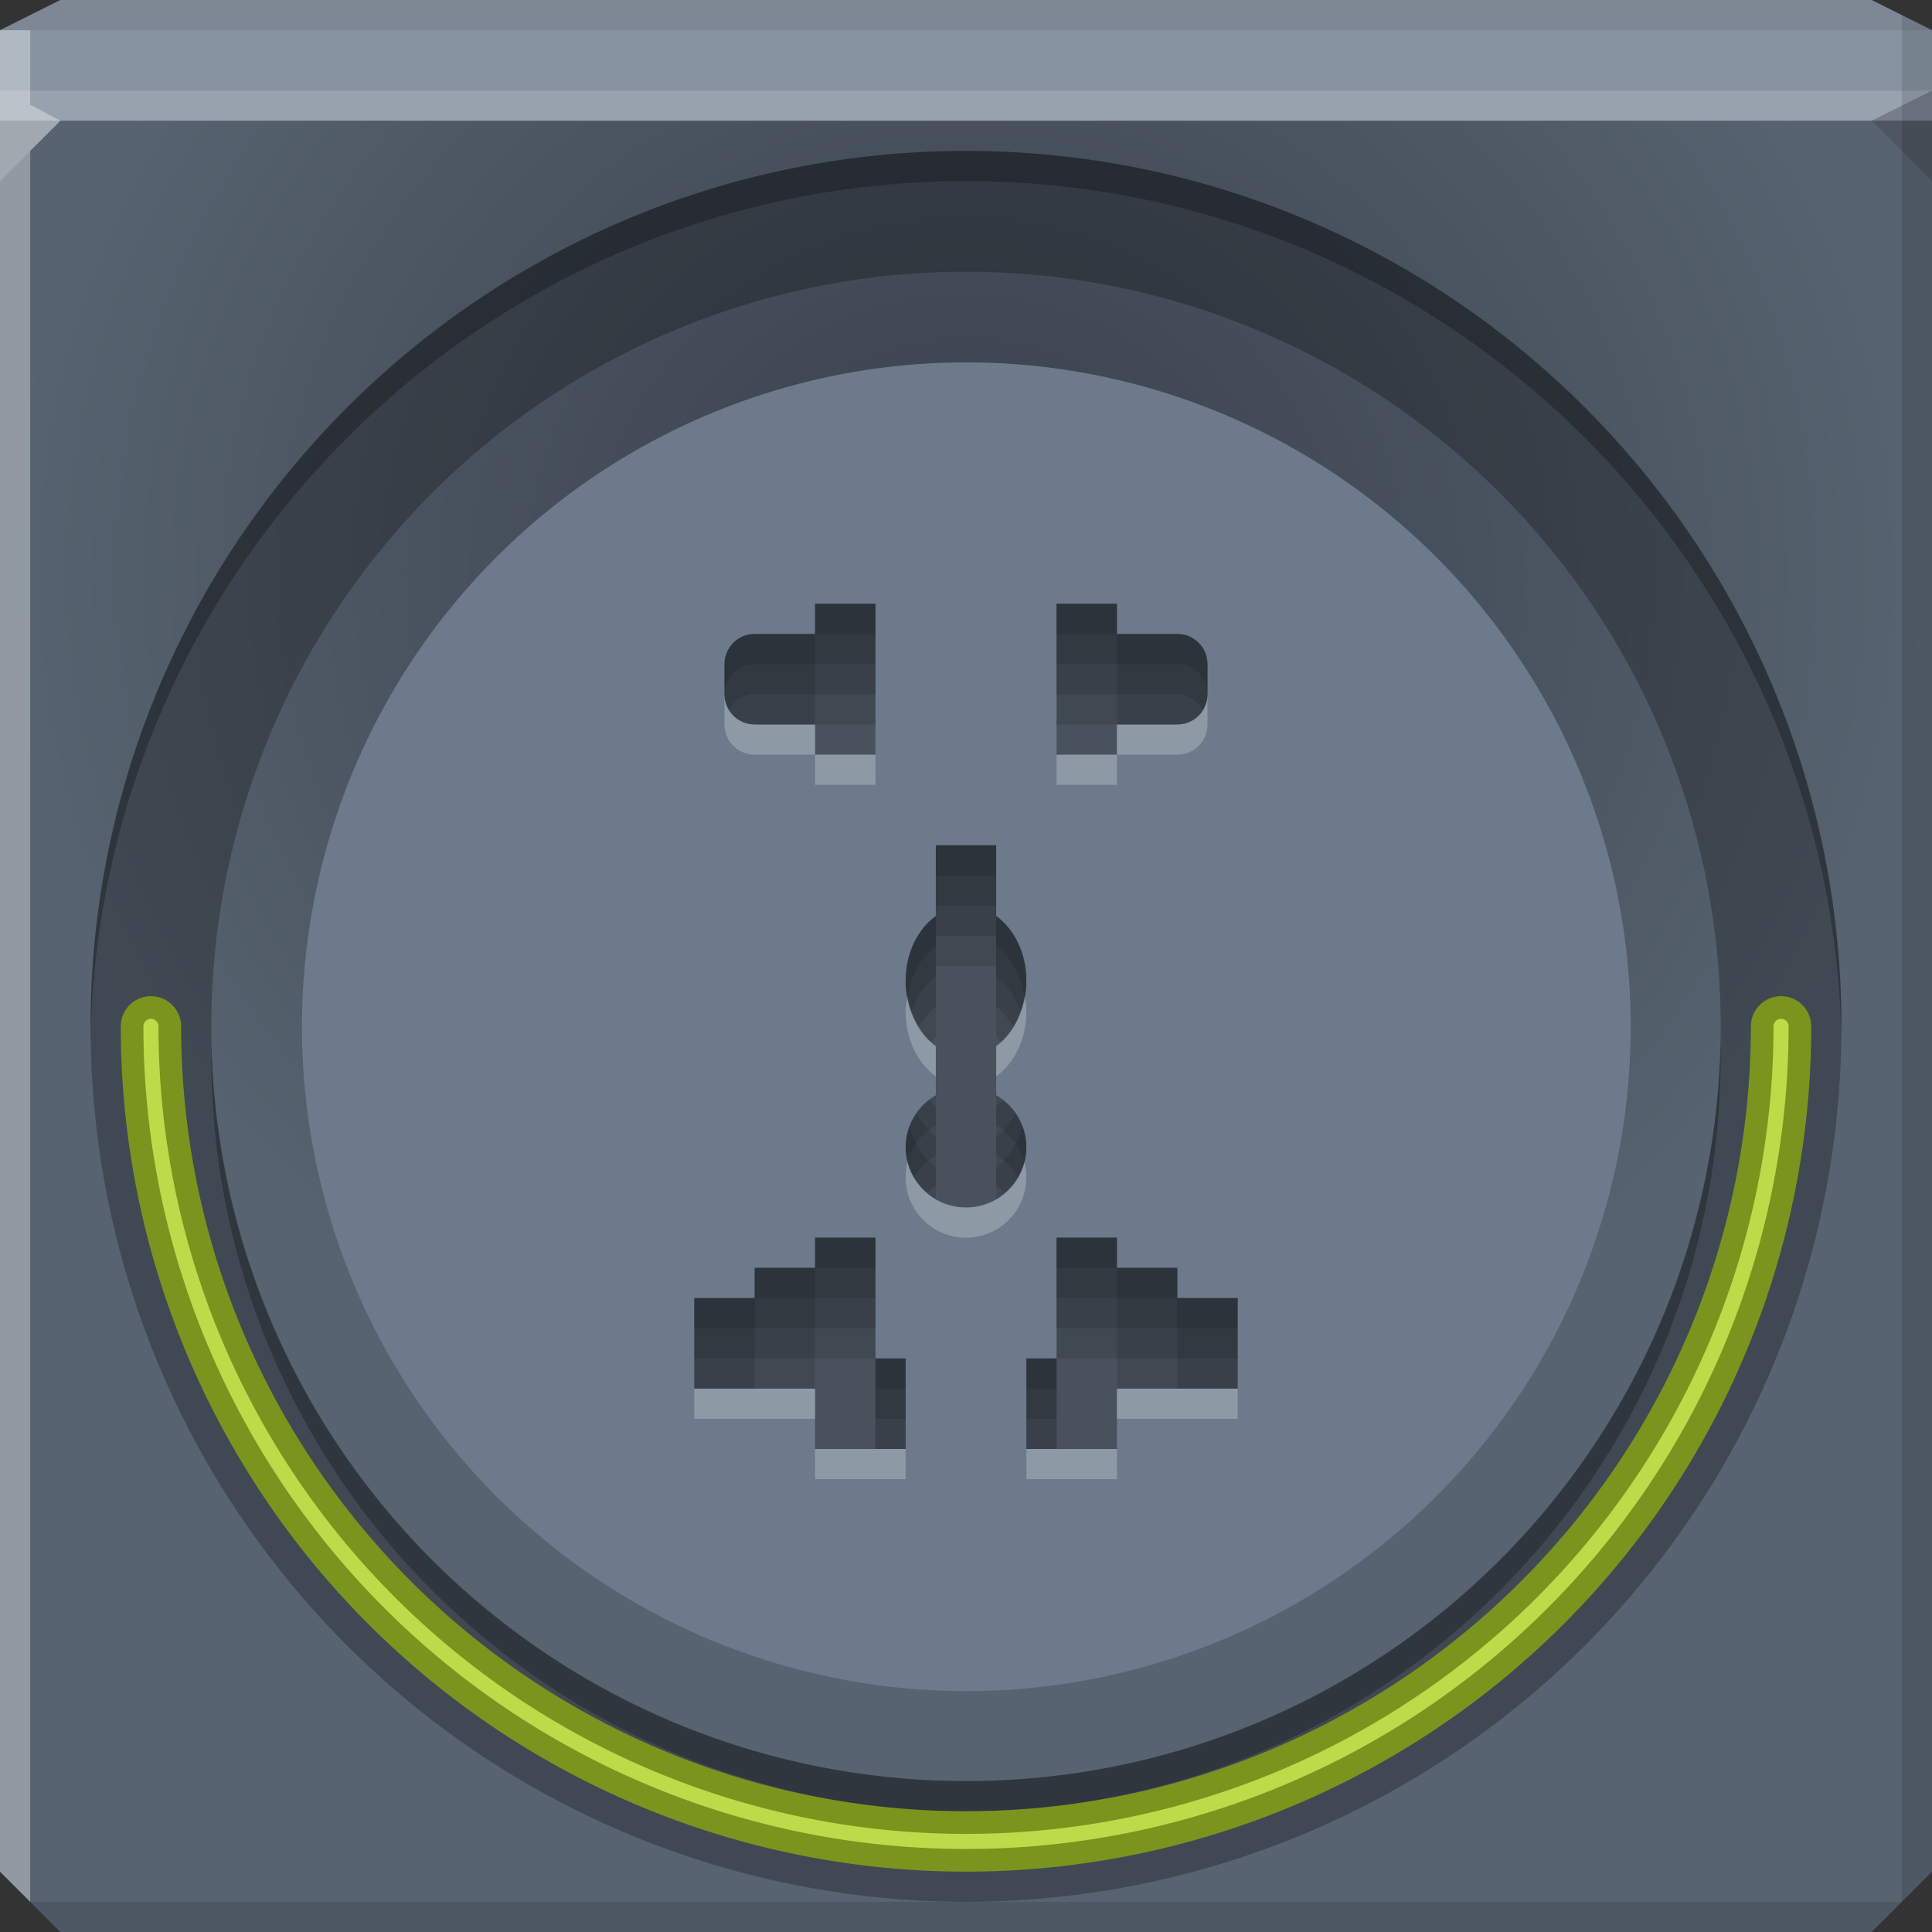 <?xml version="1.0" encoding="UTF-8" standalone="no"?>
<!-- Created with Inkscape (http://www.inkscape.org/) -->

<svg
   xmlns:dc="http://purl.org/dc/elements/1.1/"
   xmlns:cc="http://creativecommons.org/ns#"
   xmlns:rdf="http://www.w3.org/1999/02/22-rdf-syntax-ns#"
   xmlns:svg="http://www.w3.org/2000/svg"
   xmlns="http://www.w3.org/2000/svg"
   xmlns:xlink="http://www.w3.org/1999/xlink"
   xmlns:sodipodi="http://sodipodi.sourceforge.net/DTD/sodipodi-0.dtd"
   xmlns:inkscape="http://www.inkscape.org/namespaces/inkscape"
   width="64"
   height="64"
   id="svg13094"
   version="1.1"
   inkscape:version="0.48.3.1 r9886"
   sodipodi:docname="power-management.svg">
  <rect width="100%" height="100%" fill="#333333" stroke="none"/>
  <sodipodi:namedview
     id="base"
     pagecolor="#cbcdd6"
     bordercolor="#666666"
     borderopacity="1.0"
     inkscape:pageopacity="1"
     inkscape:pageshadow="2"
     inkscape:zoom="11.313709"
     inkscape:cx="25.695391"
     inkscape:cy="30.754628"
     inkscape:document-units="px"
     inkscape:current-layer="svg13094"
     showgrid="true"
     inkscape:snap-bbox="true"
     inkscape:bbox-paths="true"
     inkscape:bbox-nodes="true"
     inkscape:snap-bbox-edge-midpoints="true"
     inkscape:snap-bbox-midpoints="true"
     inkscape:object-paths="true"
     inkscape:snap-intersection-paths="true"
     inkscape:object-nodes="true"
     inkscape:snap-smooth-nodes="true"
     inkscape:snap-midpoints="true"
     inkscape:snap-object-midpoints="true"
     inkscape:snap-center="true"
     showguides="true"
     inkscape:guide-bbox="true"
     inkscape:window-width="1920"
     inkscape:window-height="1027"
     inkscape:window-x="-10"
     inkscape:window-y="31"
     inkscape:window-maximized="1"
     inkscape:snap-global="true"
     fit-margin-top="0"
     fit-margin-left="0"
     fit-margin-right="0"
     fit-margin-bottom="0"
     showborder="true"
     inkscape:showpageshadow="false"
     inkscape:snap-page="true">
    <inkscape:grid
       type="xygrid"
       id="grid3075"
       empspacing="5"
       visible="true"
       enabled="true"
       snapvisiblegridlinesonly="true"
       originx="1.6362304e-08px"
       originy="18px" />
  </sodipodi:namedview>
  <defs
     id="defs13096">
    <linearGradient
       id="linearGradient4059"
       inkscape:collect="always">
      <stop
         id="stop4061"
         offset="0"
         style="stop-color:#373e49;stop-opacity:1" />
      <stop
         id="stop4063"
         offset="1"
         style="stop-color:#576370;stop-opacity:1" />
    </linearGradient>
    <radialGradient
       inkscape:collect="always"
       xlink:href="#linearGradient4059"
       id="radialGradient4097"
       gradientUnits="userSpaceOnUse"
       gradientTransform="matrix(1,0,0,0.938,0,2.125)"
       cx="32"
       cy="18"
       fx="32"
       fy="18"
       r="32" />
    <linearGradient
       inkscape:collect="always"
       xlink:href="#linearGradient4059"
       id="linearGradient3883"
       gradientUnits="userSpaceOnUse"
       x1="24.556"
       y1="29.125"
       x2="38.875"
       y2="43.444" />
  </defs>
  <path
     inkscape:connector-curvature="0"
     style="color:#000000;fill:url(#radialGradient4097);fill-opacity:1;fill-rule:nonzero;stroke:none;stroke-width:2.286;marker:none;visibility:visible;display:inline;overflow:visible;enable-background:accumulate"
     d="m 0,4 0,30 0,28 2,2 30,0 30,0 2,-2 L 64,34 64,4 32,4 0,4 z"
     id="path4095" />
  <path
     inkscape:connector-curvature="0"
     style="color:#000000;fill:#8592a0;fill-opacity:1;fill-rule:nonzero;stroke:none;stroke-width:2.286;marker:none;visibility:visible;display:inline;overflow:visible;enable-background:accumulate"
     d="M 2,0 0,1 0,4 32,4 64,4 64,1 62,0 32,0 2,0 z"
     id="path4090" />
  <path
     style="fill:#ffffff;fill-opacity:0.145;fill-rule:nonzero"
     d="M 0 3 L 0 6 L 2 4 L 32 4 L 62 4 L 64 3 L 32 3 L 0 3 z "
     id="path4298" />
  <path
     style="fill:#1f0700;fill-opacity:0.07;fill-rule:nonzero"
     d="M 2 0 L 0 1 L 32 1 L 64 1 L 62 0 L 32 0 L 2 0 z "
     id="path4444" />
  <path
     d="M 64,6 62,4 64,3 z"
     id="path3028"
     style="fill:#1f0700;fill-opacity:0.138"
     inkscape:connector-curvature="0" />
  <path
     style="fill:#000000;fill-opacity:0.111;fill-rule:nonzero"
     d="M 63 0.5 L 63 34 L 63 63 L 64 62 L 64 34 L 64 1 L 63 0.5 z M 63 63 L 32 63 L 1 63 L 2 64 L 32 64 L 62 64 L 63 63 z "
     id="path4366" />
  <g
     id="g3043"
     inkscape:export-filename="folder.png"
     inkscape:export-xdpi="90"
     inkscape:export-ydpi="90"
     transform="translate(-0.625,0.082)" />
  <path
     style="fill:#ffffff;fill-opacity:0.351;fill-rule:nonzero"
     d="M 0 1 L 0 34 L 0 62 L 1 63 L 1 34 L 1 5 L 2 4 L 1 3.469 L 1 1 L 0 1 z "
     id="path3864" />
  <g
     id="scalable"
     transform="matrix(1.039,0,0,1.039,1214.722,1878.812)"
     inkscape:label="#g3701"
     style="fill:#ffffff" />
  <path
     transform="matrix(0.917,0,0,0.917,1.75,1.917)"
     d="M 57,35 A 24,24 0 1 1 9,35 24,24 0 1 1 57,35 z"
     sodipodi:ry="24"
     sodipodi:rx="24"
     sodipodi:cy="35"
     sodipodi:cx="33"
     id="path3885"
     style="color:#000000;fill:#6c7a8b;fill-opacity:1;fill-rule:evenodd;stroke:none;stroke-width:1.333;marker:none;visibility:visible;display:inline;overflow:visible;enable-background:accumulate"
     sodipodi:type="arc" />
  <path
     sodipodi:type="arc"
     style="color:#000000;fill:url(#linearGradient3883);fill-opacity:1;fill-rule:evenodd;stroke:none;stroke-width:1.333;marker:none;visibility:visible;display:inline;overflow:visible;enable-background:accumulate"
     id="path3088-6"
     sodipodi:cx="33"
     sodipodi:cy="35"
     sodipodi:rx="24"
     sodipodi:ry="24"
     d="M 57,35 A 24,24 0 1 1 9,35 24,24 0 1 1 57,35 z"
     transform="matrix(-0.474,0,0,-0.474,1.266,49.589)" />
  <path
     inkscape:connector-curvature="0"
     style="color:#000000;fill:#000000;fill-opacity:0.337;fill-rule:nonzero;stroke:none;stroke-width:5;marker:none;visibility:visible;display:inline;overflow:visible;enable-background:accumulate"
     d="m 27,20 0,1 -2,0 c -0.554,0 -1,0.446 -1,1 l 0,1 c 0,0.554 0.446,1 1,1 l 2,0 0,1 2,0 0,-5 -2,0 z m 8,0 0,5 2,0 0,-1 2,0 c 0.554,0 1,-0.446 1,-1 l 0,-1 c 0,-0.554 -0.446,-1 -1,-1 l -2,0 0,-1 -2,0 z m -4,8 0,2.344 c -0.599,0.432 -1,1.23 -1,2.156 0,0.926 0.401,1.724 1,2.156 l 0,1.625 C 30.403,36.627 30,37.26 30,38 c 0,1.105 0.895,2 2,2 1.105,0 2,-0.895 2,-2 0,-0.74 -0.403,-1.373 -1,-1.719 l 0,-1.625 C 33.599,34.224 34,33.426 34,32.5 34,31.574 33.599,30.776 33,30.344 L 33,28 31,28 z m -4,13 0,1 -2,0 0,1 -2,0 0,3 4,0 0,2 3,0 0,-3 -1,0 0,-4 -2,0 z m 8,0 0,4 -1,0 0,3 3,0 0,-2 4,0 0,-3 -2,0 0,-1 -2,0 0,-1 -2,0 z"
     id="path4049" />
  <path
     style="color:#000000;fill:#ffffff;fill-opacity:0.234;fill-rule:nonzero;stroke:none;stroke-width:5;marker:none;visibility:visible;display:inline;overflow:visible;enable-background:accumulate"
     d="M 24 23 L 24 24 C 24 24.554 24.446 25 25 25 L 27 25 L 27 24 L 25 24 C 24.446 24 24 23.554 24 23 z M 27 25 L 27 26 L 29 26 L 29 25 L 27 25 z M 40 23 C 40 23.554 39.554 24 39 24 L 37 24 L 37 25 L 39 25 C 39.554 25 40 24.554 40 24 L 40 23 z M 37 25 L 35 25 L 35 26 L 37 26 L 37 25 z M 30.062 33 C 30.035 33.166 30 33.323 30 33.5 C 30 34.426 30.401 35.224 31 35.656 L 31 34.656 C 30.515 34.307 30.18 33.703 30.062 33 z M 33.938 33 C 33.82 33.703 33.485 34.307 33 34.656 L 33 35.656 C 33.599 35.224 34 34.426 34 33.5 C 34 33.323 33.965 33.166 33.938 33 z M 30.062 38.5 C 30.021 38.66 30 38.826 30 39 C 30 40.105 30.895 41 32 41 C 33.105 41 34 40.105 34 39 C 34 38.826 33.979 38.66 33.938 38.5 C 33.716 39.363 32.932 40 32 40 C 31.068 40 30.284 39.363 30.062 38.5 z M 23 46 L 23 47 L 27 47 L 27 46 L 23 46 z M 37 46 L 37 47 L 41 47 L 41 46 L 37 46 z M 27 48 L 27 49 L 30 49 L 30 48 L 27 48 z M 34 48 L 34 49 L 37 49 L 37 48 L 34 48 z "
     id="path4044" />
  <path
     style="opacity:1;color:#000000;fill:#000000;fill-opacity:0.117;fill-rule:nonzero;stroke:none;stroke-width:5;marker:none;visibility:visible;display:inline;overflow:visible;enable-background:accumulate"
     d="m 27,20 0,1 -2,0 c -0.554,0 -1,0.446 -1,1 l 0,1 c 0,0.554 0.446,1 1,1 l 2,0 2,0 0,-4 -2,0 z m 8,0 0,4 2,0 2,0 c 0.554,0 1,-0.446 1,-1 l 0,-1 c 0,-0.554 -0.446,-1 -1,-1 l -2,0 0,-1 -2,0 z m -4,8 0,2.344 c -0.599,0.432 -1,1.23 -1,2.156 0,0.834 0.342,1.548 0.844,2 C 30.899,34.45 30.94,34.387 31,34.344 L 31,32 l 2,0 0,2.344 C 33.06,34.387 33.101,34.45 33.156,34.5 33.658,34.048 34,33.334 34,32.5 34,31.574 33.599,30.776 33,30.344 L 33,28 31,28 z m -0.875,9.344 C 30.05,37.551 30,37.765 30,38 c 0,0.74 0.403,1.373 1,1.719 l 0,-1.062 c -0.402,-0.29 -0.713,-0.764 -0.875,-1.312 z m 3.75,0 c -0.162,0.549 -0.473,1.022 -0.875,1.312 l 0,1.062 C 33.597,39.373 34,38.74 34,38 34,37.765 33.95,37.551 33.875,37.344 z M 27,41 l 0,1 -2,0 0,1 -2,0 0,3 2,0 2,0 0,-1 2,0 0,-4 -2,0 z m 2,4 0,3 1,0 0,-3 -1,0 z m 6,-4 0,4 2,0 0,1 2,0 2,0 0,-3 -2,0 0,-1 -2,0 0,-1 -2,0 z m 0,4 -1,0 0,3 1,0 0,-3 z"
     id="path4039"
     inkscape:connector-curvature="0" />
  <path
     style="opacity:1;color:#000000;fill:#000000;fill-opacity:0.117;fill-rule:nonzero;stroke:none;stroke-width:5;marker:none;visibility:visible;display:inline;overflow:visible;enable-background:accumulate"
     d="m 27,20 0,1 -2,0 c -0.554,0 -1,0.446 -1,1 l 0,1 c 0,0.554 0.446,1 1,1 l 2,0 0,-1 2,0 0,-3 -2,0 z m 8,0 0,3 2,0 0,1 2,0 c 0.554,0 1,-0.446 1,-1 l 0,-1 c 0,-0.554 -0.446,-1 -1,-1 l -2,0 0,-1 -2,0 z m -4,8 0,2.344 c -0.599,0.432 -1,1.23 -1,2.156 0,0.574 0.178,1.081 0.438,1.5 C 30.597,33.743 30.772,33.508 31,33.344 L 31,31 l 2,0 0,2.344 C 33.228,33.508 33.403,33.743 33.562,34 33.822,33.581 34,33.074 34,32.5 34,31.574 33.599,30.776 33,30.344 L 33,28 31,28 z m -0.625,8.906 C 30.156,37.223 30,37.583 30,38 c 0,0.609 0.289,1.133 0.719,1.5 C 30.81,39.423 30.896,39.341 31,39.281 l 0,-1.625 c -0.255,-0.184 -0.457,-0.451 -0.625,-0.75 z m 3.25,0 c -0.168,0.299 -0.37,0.566 -0.625,0.75 l 0,1.625 C 33.104,39.341 33.19,39.423 33.281,39.5 33.711,39.133 34,38.609 34,38 34,37.583 33.844,37.223 33.625,36.906 z M 27,41 l 0,1 -2,0 0,1 -2,0 0,3 2,0 0,-1 2,0 0,-1 2,0 0,-3 -2,0 z m 8,0 0,3 2,0 0,1 2,0 0,1 2,0 0,-3 -2,0 0,-1 -2,0 0,-1 -2,0 z m -6,4 0,3 1,0 0,-3 -1,0 z m 5,0 0,3 1,0 0,-3 -1,0 z"
     id="path4029"
     inkscape:connector-curvature="0" />
  <path
     style="opacity:1;color:#000000;fill:#000000;fill-opacity:0.117;fill-rule:nonzero;stroke:none;stroke-width:5;marker:none;visibility:visible;display:inline;overflow:visible;enable-background:accumulate"
     d="m 27,20 0,1 -2,0 c -0.554,0 -1,0.446 -1,1 l 0,1 c 0,0.188 0.067,0.35 0.156,0.5 C 24.33,23.208 24.634,23 25,23 l 2,0 0,-1 2,0 0,-2 -2,0 z m 8,0 0,2 2,0 0,1 2,0 c 0.366,0 0.67,0.208 0.844,0.5 C 39.933,23.35 40,23.188 40,23 l 0,-1 c 0,-0.554 -0.446,-1 -1,-1 l -2,0 0,-1 -2,0 z m -4,8 0,2 2,0 0,-2 -2,0 z m 0,2.344 c -0.599,0.432 -1,1.23 -1,2.156 0,0.365 0.075,0.689 0.188,1 0.172,-0.477 0.45,-0.895 0.812,-1.156 l 0,-2 z m 2,0 0,2 C 33.363,32.605 33.64,33.023 33.812,33.5 33.925,33.189 34,32.865 34,32.5 34,31.574 33.599,30.776 33,30.344 z M 30.781,36.438 C 30.31,36.801 30,37.357 30,38 c 0,0.365 0.11,0.705 0.281,1 C 30.457,38.706 30.702,38.454 31,38.281 l 0,-1.625 C 30.916,36.596 30.857,36.512 30.781,36.438 z m 2.438,0 C 33.143,36.512 33.084,36.596 33,36.656 l 0,1.625 C 33.298,38.454 33.543,38.706 33.719,39 33.89,38.705 34,38.365 34,38 34,37.357 33.69,36.801 33.219,36.438 z M 27,41 l 0,1 -2,0 0,1 -2,0 0,2 2,0 0,-1 2,0 0,-1 2,0 0,-2 -2,0 z m 8,0 0,2 2,0 0,1 2,0 0,1 2,0 0,-2 -2,0 0,-1 -2,0 0,-1 -2,0 z m -6,4 0,2 1,0 0,-2 -1,0 z m 5,0 0,2 1,0 0,-2 -1,0 z"
     id="path4024"
     inkscape:connector-curvature="0" />
  <path
     style="opacity:1;color:#000000;fill:#000000;fill-opacity:0.117;fill-rule:nonzero;stroke:none;stroke-width:5;marker:none;visibility:visible;display:inline;overflow:visible;enable-background:accumulate"
     d="m 27,20 0,1 2,0 0,-1 -2,0 z m 0,1 -2,0 c -0.554,0 -1,0.446 -1,1 l 0,1 c 0,-0.554 0.446,-1 1,-1 l 2,0 0,-1 z m 8,-1 0,1 2,0 0,-1 -2,0 z m 2,1 0,1 2,0 c 0.554,0 1,0.446 1,1 l 0,-1 c 0,-0.554 -0.446,-1 -1,-1 l -2,0 z m -6,7 0,1 2,0 0,-1 -2,0 z m 0,2.344 c -0.599,0.432 -1,1.23 -1,2.156 0,0.177 0.035,0.334 0.062,0.5 0.118,-0.703 0.453,-1.307 0.938,-1.656 l 0,-1 z m 2,0 0,1 C 33.485,31.693 33.82,32.297 33.938,33 33.965,32.834 34,32.677 34,32.5 34,31.574 33.599,30.776 33,30.344 z m -2,5.938 C 30.403,36.627 30,37.26 30,38 c 0,0.162 0.026,0.318 0.062,0.469 0.141,-0.506 0.49,-0.928 0.938,-1.188 l 0,-1 z m 2,0 0,1 c 0.448,0.26 0.796,0.681 0.938,1.188 C 33.974,38.318 34,38.162 34,38 34,37.26 33.597,36.627 33,36.281 z M 27,41 l 0,1 2,0 0,-1 -2,0 z m 0,1 -2,0 0,1 2,0 0,-1 z m -2,1 -2,0 0,1 2,0 0,-1 z m 10,-2 0,1 2,0 0,-1 -2,0 z m 2,1 0,1 2,0 0,-1 -2,0 z m 2,1 0,1 2,0 0,-1 -2,0 z m -10,2 0,1 1,0 0,-1 -1,0 z m 5,0 0,1 1,0 0,-1 -1,0 z"
     id="rect3978"
     inkscape:connector-curvature="0" />
  <g
     id="g3944"
     transform="translate(-133,18.5)"
     style="opacity:0.197;fill:#000000">
    <rect
       style="color:#000000;fill:#000000;fill-opacity:1;fill-rule:nonzero;stroke:none;stroke-width:5;marker:none;visibility:visible;display:inline;overflow:visible;enable-background:accumulate"
       id="rect3946"
       width="4"
       height="3"
       x="89"
       y="22"
       rx="1"
       ry="1" />
    <rect
       transform="scale(-1,1)"
       ry="1"
       rx="1"
       y="22"
       x="-105"
       height="3"
       width="4"
       id="rect3948"
       style="color:#000000;fill:#000000;fill-opacity:1;fill-rule:nonzero;stroke:none;stroke-width:5;marker:none;visibility:visible;display:inline;overflow:visible;enable-background:accumulate" />
    <rect
       ry="0"
       rx="0"
       y="21"
       x="92"
       height="5"
       width="2"
       id="rect3950"
       style="color:#000000;fill:#000000;fill-opacity:1;fill-rule:nonzero;stroke:none;stroke-width:5;marker:none;visibility:visible;display:inline;overflow:visible;enable-background:accumulate" />
    <rect
       ry="0"
       rx="0"
       y="29"
       x="96"
       height="9"
       width="2"
       id="rect3952"
       style="color:#000000;fill:#000000;fill-opacity:1;fill-rule:nonzero;stroke:none;stroke-width:5;marker:none;visibility:visible;display:inline;overflow:visible;enable-background:accumulate" />
    <rect
       transform="scale(-1,1)"
       ry="0"
       rx="0"
       y="21"
       x="-102"
       height="5"
       width="2"
       id="rect3954"
       style="color:#000000;fill:#000000;fill-opacity:1;fill-rule:nonzero;stroke:none;stroke-width:5;marker:none;visibility:visible;display:inline;overflow:visible;enable-background:accumulate" />
    <path
       sodipodi:type="arc"
       style="color:#000000;fill:#000000;fill-opacity:1;fill-rule:nonzero;stroke:none;stroke-width:5;marker:none;visibility:visible;display:inline;overflow:visible;enable-background:accumulate"
       id="path3956"
       sodipodi:cx="97"
       sodipodi:cy="33"
       sodipodi:rx="2"
       sodipodi:ry="3"
       d="m 99,33 c 0,1.657 -0.895,3 -2,3 -1.105,0 -2,-1.343 -2,-3 0,-1.657 0.895,-3 2,-3 1.105,0 2,1.343 2,3 z"
       transform="matrix(1,0,0,0.833,0,6)" />
    <path
       transform="matrix(1,0,0,0.667,0,17)"
       d="m 99,33 c 0,1.657 -0.895,3 -2,3 -1.105,0 -2,-1.343 -2,-3 0,-1.657 0.895,-3 2,-3 1.105,0 2,1.343 2,3 z"
       sodipodi:ry="3"
       sodipodi:rx="2"
       sodipodi:cy="33"
       sodipodi:cx="97"
       id="path3958"
       style="color:#000000;fill:#000000;fill-opacity:1;fill-rule:nonzero;stroke:none;stroke-width:5;marker:none;visibility:visible;display:inline;overflow:visible;enable-background:accumulate"
       sodipodi:type="arc" />
    <rect
       y="42"
       x="92"
       height="4"
       width="2"
       id="rect3960"
       style="color:#000000;fill:#000000;fill-opacity:1;fill-rule:nonzero;stroke:none;stroke-width:5;marker:none;visibility:visible;display:inline;overflow:visible;enable-background:accumulate" />
    <rect
       transform="scale(-1,1)"
       style="color:#000000;fill:#000000;fill-opacity:1;fill-rule:nonzero;stroke:none;stroke-width:5;marker:none;visibility:visible;display:inline;overflow:visible;enable-background:accumulate"
       id="rect3962"
       width="2"
       height="4"
       x="-102"
       y="42" />
    <rect
       y="43"
       x="90"
       height="3"
       width="3"
       id="rect3964"
       style="color:#000000;fill:#000000;fill-opacity:1;fill-rule:nonzero;stroke:none;stroke-width:5;marker:none;visibility:visible;display:inline;overflow:visible;enable-background:accumulate" />
    <rect
       transform="scale(-1,1)"
       style="color:#000000;fill:#000000;fill-opacity:1;fill-rule:nonzero;stroke:none;stroke-width:5;marker:none;visibility:visible;display:inline;overflow:visible;enable-background:accumulate"
       id="rect3966"
       width="3"
       height="3"
       x="-104"
       y="43" />
    <rect
       style="color:#000000;fill:#000000;fill-opacity:1;fill-rule:nonzero;stroke:none;stroke-width:5;marker:none;visibility:visible;display:inline;overflow:visible;enable-background:accumulate"
       id="rect3968"
       width="5"
       height="3"
       x="88"
       y="44" />
    <rect
       transform="scale(-1,1)"
       y="44"
       x="-106"
       height="3"
       width="5"
       id="rect3970"
       style="color:#000000;fill:#000000;fill-opacity:1;fill-rule:nonzero;stroke:none;stroke-width:5;marker:none;visibility:visible;display:inline;overflow:visible;enable-background:accumulate" />
    <rect
       style="color:#000000;fill:#000000;fill-opacity:1;fill-rule:nonzero;stroke:none;stroke-width:5;marker:none;visibility:visible;display:inline;overflow:visible;enable-background:accumulate"
       id="rect3972"
       width="3"
       height="3"
       x="92"
       y="46" />
    <rect
       transform="scale(-1,1)"
       y="46"
       x="-102"
       height="3"
       width="3"
       id="rect3974"
       style="color:#000000;fill:#000000;fill-opacity:1;fill-rule:nonzero;stroke:none;stroke-width:5;marker:none;visibility:visible;display:inline;overflow:visible;enable-background:accumulate" />
  </g>
  <path
     sodipodi:type="arc"
     style="color:#000000;fill:none;stroke:#000000;stroke-width:3.556;stroke-linecap:round;stroke-miterlimit:4;stroke-opacity:0.258;stroke-dasharray:none;marker:none;visibility:visible;display:inline;overflow:visible;enable-background:accumulate"
     id="path4059"
     sodipodi:cx="33"
     sodipodi:cy="35"
     sodipodi:rx="24"
     sodipodi:ry="24"
     d="M 57,35 A 24,24 0 1 1 9,35 24,24 0 1 1 57,35 z"
     transform="matrix(1.125,0,0,1.125,-5.125,-5.375)" />
  <path
     style="font-size:medium;font-style:normal;font-variant:normal;font-weight:normal;font-stretch:normal;text-indent:0;text-align:start;text-decoration:none;line-height:normal;letter-spacing:normal;word-spacing:normal;text-transform:none;direction:ltr;block-progression:tb;writing-mode:lr-tb;text-anchor:start;baseline-shift:baseline;color:#000000;fill:#000000;fill-opacity:0.258;stroke:none;stroke-width:3.556;marker:none;visibility:visible;display:inline;overflow:visible;enable-background:accumulate;font-family:Sans;-inkscape-font-specification:Sans"
     d="M 32,5 C 16.007,5 3,18.007 3,34 3,34.167 2.997,34.334 3,34.5 3.267,18.736 16.174,6 32,6 47.826,6 60.733,18.736 61,34.5 61.003,34.334 61,34.167 61,34 61,18.007 47.993,5 32,5 z M 7,34.5 C 6.997,34.668 7,34.831 7,35 7,48.831 18.169,60 32,60 45.831,60 57,48.831 57,35 57,34.831 57.003,34.668 57,34.5 56.732,48.097 45.662,59 32,59 18.338,59 7.268,48.097 7,34.5 z"
     id="path4054"
     inkscape:connector-curvature="0" />
  <path
     transform="matrix(1.125,0,0,1.125,-5.125,-5.375)"
     d="m 57,35 a 24,24 0 1 1 -48,-10e-7"
     sodipodi:ry="24"
     sodipodi:rx="24"
     sodipodi:cy="35"
     sodipodi:cx="33"
     id="path3910"
     style="color:#000000;fill:none;stroke:#7b941e;stroke-width:1.778;stroke-linecap:round;stroke-miterlimit:4;stroke-opacity:1;stroke-dasharray:none;marker:none;visibility:visible;display:inline;overflow:visible;enable-background:accumulate"
     sodipodi:type="arc"
     sodipodi:start="0"
     sodipodi:end="3.1415927"
     sodipodi:open="true" />
  <path
     transform="matrix(1.125,0,0,1.125,-5.125,-5.375)"
     d="m 57,35 a 24,24 0 1 1 -48,-10e-7"
     sodipodi:ry="24"
     sodipodi:rx="24"
     sodipodi:cy="35"
     sodipodi:cx="33"
     id="path3887"
     style="color:#000000;fill:none;stroke:#bddb49;stroke-width:0.444;stroke-linecap:round;stroke-miterlimit:4;stroke-opacity:1;stroke-dasharray:none;marker:none;visibility:visible;display:inline;overflow:visible;enable-background:accumulate"
     sodipodi:type="arc"
     sodipodi:start="0"
     sodipodi:end="3.1415927"
     sodipodi:open="true" />
</svg>
